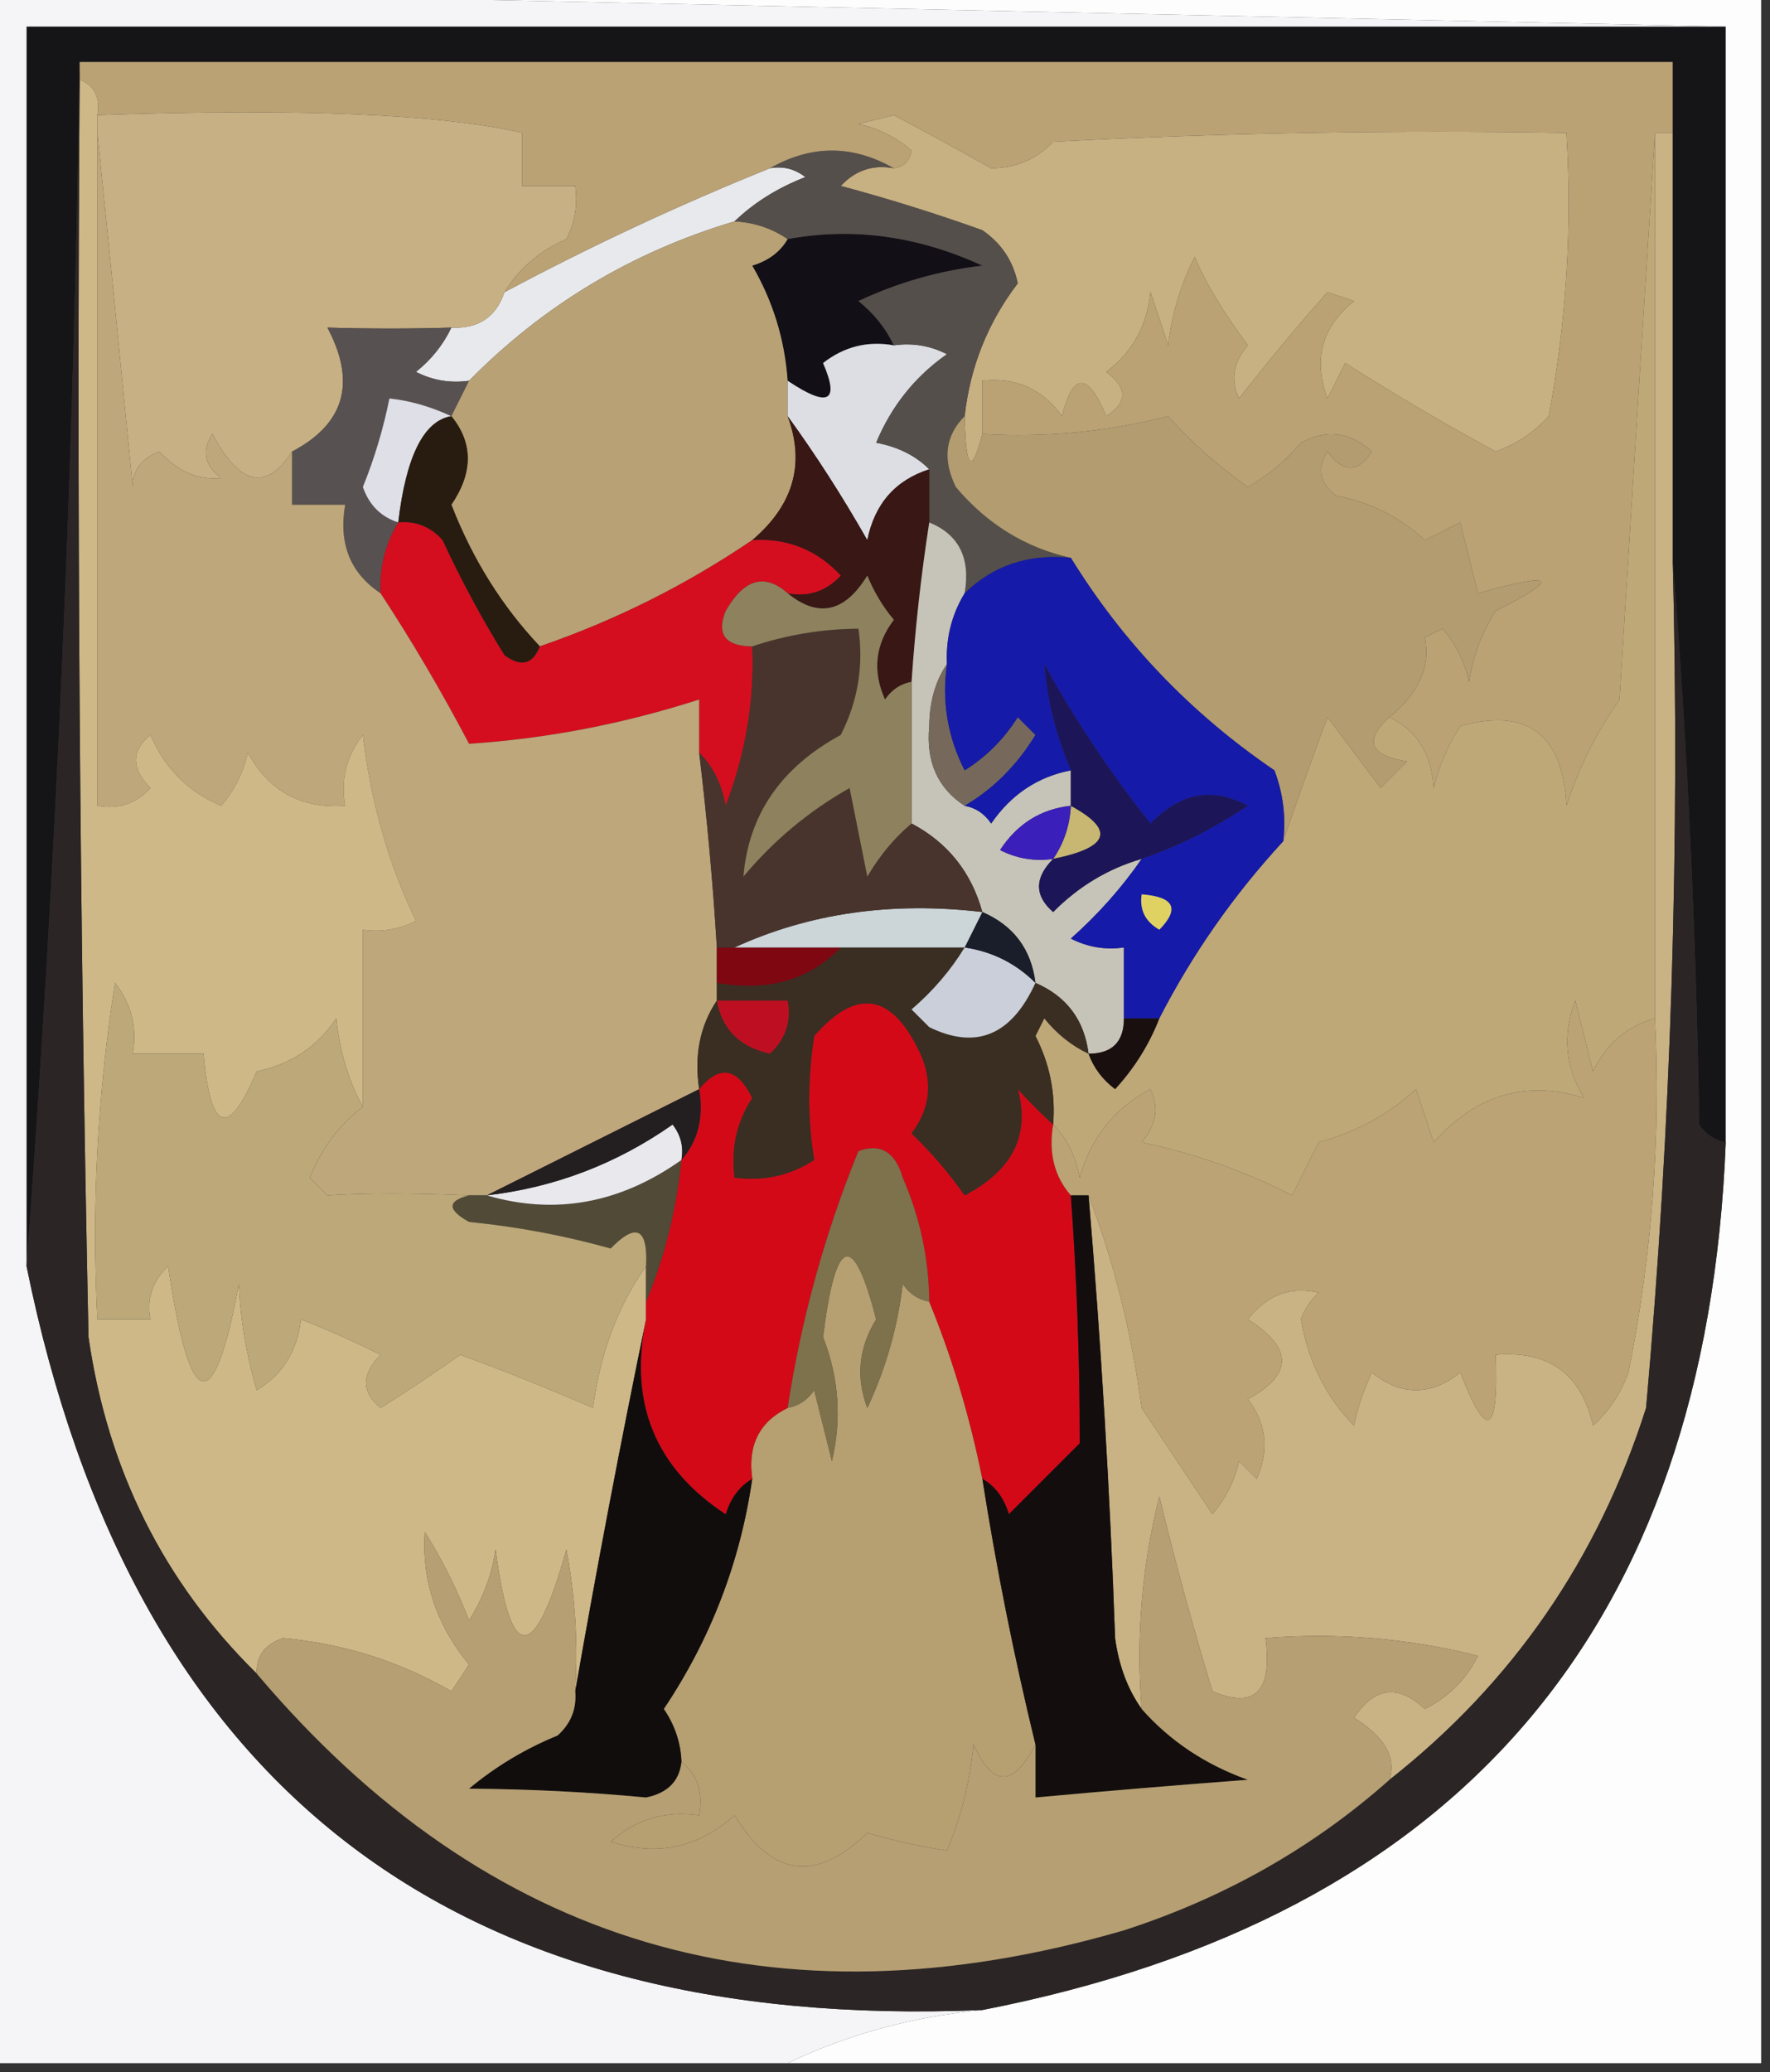 <?xml version="1.0" encoding="UTF-8"?>
<!DOCTYPE svg PUBLIC "-//W3C//DTD SVG 1.1//EN" "http://www.w3.org/Graphics/SVG/1.1/DTD/svg11.dtd">
<svg xmlns="http://www.w3.org/2000/svg" version="1.1" width="100px" height="117px" style="shape-rendering:geometricPrecision; text-rendering:geometricPrecision; image-rendering:optimizeQuality; fill-rule:evenodd; clip-rule:evenodd" xmlns:xlink="http://www.w3.org/1999/xlink">
<rect width="100%" height="100%" fill="#333333" stroke="none"/>
<g><path style="opacity:1" fill="#151416" d="M 97.5,1.5 C 97.5,22.5 97.5,43.5 97.5,64.5C 96.883,64.389 96.383,64.056 96,63.5C 95.83,52.659 95.33,41.992 94.5,31.5C 94.5,23.5 94.5,15.5 94.5,7.5C 94.5,6.167 94.5,4.833 94.5,3.5C 64.5,3.5 34.5,3.5 4.5,3.5C 4.164,26.352 3.164,49.018 1.5,71.5C 1.5,48.167 1.5,24.833 1.5,1.5C 33.5,1.5 65.5,1.5 97.5,1.5 Z"/></g>
<g><path style="opacity:1" fill="#c7b081" d="M 55.5,24.5 C 54.89,26.85 54.556,26.517 54.5,23.5C 54.807,20.72 55.807,18.22 57.5,16C 57.241,14.739 56.574,13.739 55.5,13C 52.879,12.062 50.212,11.228 47.5,10.5C 48.325,9.614 49.325,9.281 50.5,9.5C 51.043,9.44 51.376,9.107 51.5,8.5C 50.624,7.749 49.624,7.249 48.5,7C 49.167,6.833 49.833,6.667 50.5,6.5C 52.329,7.465 54.162,8.465 56,9.5C 57.404,9.491 58.57,8.991 59.5,8C 69.161,7.5 78.828,7.334 88.5,7.5C 88.828,12.875 88.495,18.208 87.5,23.5C 86.672,24.415 85.672,25.081 84.5,25.5C 81.7,23.987 78.867,22.32 76,20.5C 75.667,21.167 75.333,21.833 75,22.5C 74.175,20.299 74.675,18.466 76.5,17C 76,16.833 75.5,16.667 75,16.5C 73.325,18.38 71.658,20.38 70,22.5C 69.508,21.451 69.674,20.451 70.5,19.5C 69.065,17.559 68.065,15.892 67.5,14.5C 66.702,16.078 66.202,17.744 66,19.5C 65.667,18.5 65.333,17.5 65,16.5C 64.801,18.402 63.968,19.902 62.5,21C 63.711,21.893 63.711,22.726 62.5,23.5C 61.459,21.009 60.626,21.009 60,23.5C 58.89,21.963 57.39,21.297 55.5,21.5C 55.5,22.5 55.5,23.5 55.5,24.5 Z"/></g>
<g><path style="opacity:1" fill="#120f16" d="M 50.5,19.5 C 49.022,19.238 47.689,19.571 46.5,20.5C 47.456,22.7 46.79,23.033 44.5,21.5C 44.335,19.173 43.669,17.006 42.5,15C 43.416,14.722 44.083,14.222 44.5,13.5C 48.185,12.822 51.852,13.322 55.5,15C 53.048,15.29 50.715,15.956 48.5,17C 49.38,17.708 50.047,18.542 50.5,19.5 Z"/></g>
<g><path style="opacity:1" fill="#e8e9ed" d="M 43.5,9.5 C 44.239,9.369 44.906,9.536 45.5,10C 43.934,10.608 42.6,11.441 41.5,12.5C 35.707,14.228 30.707,17.228 26.5,21.5C 25.448,21.649 24.448,21.483 23.5,21C 24.381,20.292 25.047,19.458 25.5,18.5C 27.027,18.573 28.027,17.906 28.5,16.5C 33.353,13.907 38.353,11.574 43.5,9.5 Z"/></g>
<g><path style="opacity:1" fill="#c7b083" d="M 5.5,7.5 C 5.5,7.167 5.5,6.833 5.5,6.5C 16.883,6.103 24.883,6.437 29.5,7.5C 29.5,8.5 29.5,9.5 29.5,10.5C 30.5,10.5 31.5,10.5 32.5,10.5C 32.65,11.552 32.483,12.552 32,13.5C 30.482,14.163 29.315,15.163 28.5,16.5C 28.027,17.906 27.027,18.573 25.5,18.5C 23.202,18.57 20.868,18.57 18.5,18.5C 20.144,21.603 19.477,23.936 16.5,25.5C 15.043,27.752 13.543,27.419 12,24.5C 11.383,25.449 11.549,26.282 12.5,27C 11.223,27.127 10.057,26.627 9,25.5C 7.989,25.892 7.489,26.558 7.5,27.5C 6.833,20.679 6.167,14.012 5.5,7.5 Z"/></g>
<g><path style="opacity:1" fill="#585151" d="M 25.5,18.5 C 25.047,19.458 24.381,20.292 23.5,21C 24.448,21.483 25.448,21.649 26.5,21.5C 26.167,22.167 25.833,22.833 25.5,23.5C 24.311,22.952 23.145,22.619 22,22.5C 21.654,24.218 21.154,25.885 20.5,27.5C 20.855,28.522 21.522,29.189 22.5,29.5C 21.766,30.708 21.433,32.041 21.5,33.5C 19.787,32.365 19.12,30.698 19.5,28.5C 18.5,28.5 17.5,28.5 16.5,28.5C 16.5,27.5 16.5,26.5 16.5,25.5C 19.477,23.936 20.144,21.603 18.5,18.5C 20.868,18.57 23.202,18.57 25.5,18.5 Z"/></g>
<g><path style="opacity:1" fill="#b8a174" d="M 41.5,12.5 C 42.609,12.557 43.609,12.89 44.5,13.5C 44.083,14.222 43.416,14.722 42.5,15C 43.669,17.006 44.335,19.173 44.5,21.5C 44.5,22.167 44.5,22.833 44.5,23.5C 45.498,26.187 44.832,28.52 42.5,30.5C 38.769,33.032 34.769,35.032 30.5,36.5C 28.358,34.235 26.691,31.568 25.5,28.5C 26.735,26.684 26.735,25.017 25.5,23.5C 25.833,22.833 26.167,22.167 26.5,21.5C 30.707,17.228 35.707,14.228 41.5,12.5 Z"/></g>
<g><path style="opacity:1" fill="#dcdee4" d="M 50.5,19.5 C 51.552,19.351 52.552,19.517 53.5,20C 51.697,21.262 50.364,22.929 49.5,25C 50.737,25.232 51.737,25.732 52.5,26.5C 50.583,27.116 49.416,28.45 49,30.5C 47.581,28.007 46.081,25.674 44.5,23.5C 44.5,22.833 44.5,22.167 44.5,21.5C 46.79,23.033 47.456,22.7 46.5,20.5C 47.689,19.571 49.022,19.238 50.5,19.5 Z"/></g>
<g><path style="opacity:1" fill="#dfdfe7" d="M 25.5,23.5 C 23.943,23.76 22.943,25.76 22.5,29.5C 21.522,29.189 20.855,28.522 20.5,27.5C 21.154,25.885 21.654,24.218 22,22.5C 23.145,22.619 24.311,22.952 25.5,23.5 Z"/></g>
<g><path style="opacity:1" fill="#554f4b" d="M 43.5,9.5 C 45.833,8.167 48.167,8.167 50.5,9.5C 49.325,9.281 48.325,9.614 47.5,10.5C 50.212,11.228 52.879,12.062 55.5,13C 56.574,13.739 57.241,14.739 57.5,16C 55.807,18.22 54.807,20.72 54.5,23.5C 53.402,24.601 53.235,25.934 54,27.5C 55.77,29.597 57.937,30.931 60.5,31.5C 58.114,31.259 56.114,31.925 54.5,33.5C 54.843,31.517 54.176,30.183 52.5,29.5C 52.5,28.5 52.5,27.5 52.5,26.5C 51.737,25.732 50.737,25.232 49.5,25C 50.364,22.929 51.697,21.262 53.5,20C 52.552,19.517 51.552,19.351 50.5,19.5C 50.047,18.542 49.38,17.708 48.5,17C 50.715,15.956 53.048,15.29 55.5,15C 51.852,13.322 48.185,12.822 44.5,13.5C 43.609,12.89 42.609,12.557 41.5,12.5C 42.6,11.441 43.934,10.608 45.5,10C 44.906,9.536 44.239,9.369 43.5,9.5 Z"/></g>
<g><path style="opacity:1" fill="#b39c6f" d="M 54.5,23.5 C 54.556,26.517 54.89,26.85 55.5,24.5C 59.059,24.715 62.559,24.382 66,23.5C 67.331,24.996 68.831,26.329 70.5,27.5C 71.646,26.855 72.646,26.022 73.5,25C 74.944,24.22 76.277,24.386 77.5,25.5C 76.726,26.711 75.893,26.711 75,25.5C 74.383,26.449 74.549,27.282 75.5,28C 77.421,28.36 79.088,29.194 80.5,30.5C 81.167,30.167 81.833,29.833 82.5,29.5C 82.833,30.833 83.167,32.167 83.5,33.5C 87.893,32.273 88.226,32.606 84.5,34.5C 83.719,35.729 83.219,37.062 83,38.5C 82.751,37.376 82.251,36.376 81.5,35.5C 81.167,35.667 80.833,35.833 80.5,36C 80.836,37.629 80.17,39.129 78.5,40.5C 77.047,41.825 77.381,42.658 79.5,43C 79,43.5 78.5,44 78,44.5C 77,43.167 76,41.833 75,40.5C 74.098,42.927 73.264,45.26 72.5,47.5C 72.657,46.127 72.49,44.793 72,43.5C 67.289,40.29 63.456,36.29 60.5,31.5C 57.937,30.931 55.77,29.597 54,27.5C 53.235,25.934 53.402,24.601 54.5,23.5 Z"/></g>
<g><path style="opacity:1" fill="#281c10" d="M 25.5,23.5 C 26.735,25.017 26.735,26.684 25.5,28.5C 26.691,31.568 28.358,34.235 30.5,36.5C 30.103,37.525 29.437,37.692 28.5,37C 27.206,34.913 26.04,32.746 25,30.5C 24.329,29.748 23.496,29.414 22.5,29.5C 22.943,25.76 23.943,23.76 25.5,23.5 Z"/></g>
<g><path style="opacity:1" fill="#381714" d="M 44.5,23.5 C 46.081,25.674 47.581,28.007 49,30.5C 49.416,28.45 50.583,27.116 52.5,26.5C 52.5,27.5 52.5,28.5 52.5,29.5C 52.037,32.482 51.704,35.482 51.5,38.5C 50.883,38.611 50.383,38.944 50,39.5C 49.28,37.888 49.446,36.388 50.5,35C 49.874,34.25 49.374,33.416 49,32.5C 47.73,34.578 46.23,34.912 44.5,33.5C 45.675,33.719 46.675,33.386 47.5,32.5C 46.15,31.05 44.483,30.383 42.5,30.5C 44.832,28.52 45.498,26.187 44.5,23.5 Z"/></g>
<g><path style="opacity:1" fill="#d40e1f" d="M 22.5,29.5 C 23.496,29.414 24.329,29.748 25,30.5C 26.04,32.746 27.206,34.913 28.5,37C 29.437,37.692 30.103,37.525 30.5,36.5C 34.769,35.032 38.769,33.032 42.5,30.5C 44.483,30.383 46.15,31.05 47.5,32.5C 46.675,33.386 45.675,33.719 44.5,33.5C 43.207,32.355 42.041,32.688 41,34.5C 40.472,35.816 40.972,36.483 42.5,36.5C 42.633,39.529 42.133,42.529 41,45.5C 40.768,44.263 40.268,43.263 39.5,42.5C 39.5,41.5 39.5,40.5 39.5,39.5C 35.222,40.877 30.888,41.711 26.5,42C 24.933,39.021 23.266,36.188 21.5,33.5C 21.433,32.041 21.766,30.708 22.5,29.5 Z"/></g>
<g><path style="opacity:1" fill="#baa275" d="M 4.5,4.5 C 4.5,4.167 4.5,3.833 4.5,3.5C 34.5,3.5 64.5,3.5 94.5,3.5C 94.5,4.833 94.5,6.167 94.5,7.5C 94.167,7.5 93.833,7.5 93.5,7.5C 92.833,18.008 92.167,28.674 91.5,39.5C 90.205,41.328 89.205,43.328 88.5,45.5C 88.293,41.448 86.293,39.948 82.5,41C 81.809,42.067 81.309,43.234 81,44.5C 80.878,42.563 80.045,41.23 78.5,40.5C 80.17,39.129 80.836,37.629 80.5,36C 80.833,35.833 81.167,35.667 81.5,35.5C 82.251,36.376 82.751,37.376 83,38.5C 83.219,37.062 83.719,35.729 84.5,34.5C 88.226,32.606 87.893,32.273 83.5,33.5C 83.167,32.167 82.833,30.833 82.5,29.5C 81.833,29.833 81.167,30.167 80.5,30.5C 79.088,29.194 77.421,28.36 75.5,28C 74.549,27.282 74.383,26.449 75,25.5C 75.893,26.711 76.726,26.711 77.5,25.5C 76.277,24.386 74.944,24.22 73.5,25C 72.646,26.022 71.646,26.855 70.5,27.5C 68.831,26.329 67.331,24.996 66,23.5C 62.559,24.382 59.059,24.715 55.5,24.5C 55.5,23.5 55.5,22.5 55.5,21.5C 57.39,21.297 58.89,21.963 60,23.5C 60.626,21.009 61.459,21.009 62.5,23.5C 63.711,22.726 63.711,21.893 62.5,21C 63.968,19.902 64.801,18.402 65,16.5C 65.333,17.5 65.667,18.5 66,19.5C 66.202,17.744 66.702,16.078 67.5,14.5C 68.065,15.892 69.065,17.559 70.5,19.5C 69.674,20.451 69.508,21.451 70,22.5C 71.658,20.38 73.325,18.38 75,16.5C 75.5,16.667 76,16.833 76.5,17C 74.675,18.466 74.175,20.299 75,22.5C 75.333,21.833 75.667,21.167 76,20.5C 78.867,22.32 81.7,23.987 84.5,25.5C 85.672,25.081 86.672,24.415 87.5,23.5C 88.495,18.208 88.828,12.875 88.5,7.5C 78.828,7.334 69.161,7.5 59.5,8C 58.57,8.991 57.404,9.491 56,9.5C 54.162,8.465 52.329,7.465 50.5,6.5C 49.833,6.667 49.167,6.833 48.5,7C 49.624,7.249 50.624,7.749 51.5,8.5C 51.376,9.107 51.043,9.44 50.5,9.5C 48.167,8.167 45.833,8.167 43.5,9.5C 38.353,11.574 33.353,13.907 28.5,16.5C 29.315,15.163 30.482,14.163 32,13.5C 32.483,12.552 32.65,11.552 32.5,10.5C 31.5,10.5 30.5,10.5 29.5,10.5C 29.5,9.5 29.5,8.5 29.5,7.5C 24.883,6.437 16.883,6.103 5.5,6.5C 5.672,5.508 5.338,4.842 4.5,4.5 Z"/></g>
<g><path style="opacity:1" fill="#bea77a" d="M 5.5,7.5 C 6.167,14.012 6.833,20.679 7.5,27.5C 7.489,26.558 7.989,25.892 9,25.5C 10.057,26.627 11.223,27.127 12.5,27C 11.549,26.282 11.383,25.449 12,24.5C 13.543,27.419 15.043,27.752 16.5,25.5C 16.5,26.5 16.5,27.5 16.5,28.5C 17.5,28.5 18.5,28.5 19.5,28.5C 19.12,30.698 19.787,32.365 21.5,33.5C 23.266,36.188 24.933,39.021 26.5,42C 30.888,41.711 35.222,40.877 39.5,39.5C 39.5,40.5 39.5,41.5 39.5,42.5C 39.942,46.154 40.276,49.821 40.5,53.5C 40.5,54.167 40.5,54.833 40.5,55.5C 40.5,55.833 40.5,56.167 40.5,56.5C 39.549,57.919 39.215,59.585 39.5,61.5C 35.435,63.533 31.435,65.533 27.5,67.5C 27.167,67.5 26.833,67.5 26.5,67.5C 23.34,67.359 20.674,67.359 18.5,67.5C 18.167,67.167 17.833,66.833 17.5,66.5C 18.172,64.841 19.172,63.507 20.5,62.5C 20.5,59.167 20.5,55.833 20.5,52.5C 21.552,52.65 22.552,52.483 23.5,52C 21.947,48.783 20.947,45.283 20.5,41.5C 19.571,42.689 19.238,44.022 19.5,45.5C 17.019,45.677 15.186,44.677 14,42.5C 13.751,43.624 13.251,44.624 12.5,45.5C 10.644,44.724 9.311,43.391 8.5,41.5C 7.41,42.391 7.41,43.391 8.5,44.5C 7.675,45.386 6.675,45.719 5.5,45.5C 5.5,32.833 5.5,20.167 5.5,7.5 Z"/></g>
<g><path style="opacity:1" fill="#c6c3b8" d="M 52.5,29.5 C 54.176,30.183 54.843,31.517 54.5,33.5C 53.766,34.708 53.433,36.041 53.5,37.5C 52.848,38.449 52.514,39.615 52.5,41C 52.307,43.008 52.974,44.508 54.5,45.5C 55.117,45.611 55.617,45.944 56,46.5C 57.129,44.859 58.629,43.859 60.5,43.5C 60.5,44.167 60.5,44.833 60.5,45.5C 58.804,45.685 57.471,46.519 56.5,48C 57.448,48.483 58.448,48.65 59.5,48.5C 58.438,49.575 58.438,50.575 59.5,51.5C 60.94,50.048 62.606,49.048 64.5,48.5C 63.375,50.129 62.041,51.629 60.5,53C 61.448,53.483 62.448,53.65 63.5,53.5C 63.5,54.833 63.5,56.167 63.5,57.5C 63.5,58.833 62.833,59.5 61.5,59.5C 61.262,57.596 60.262,56.262 58.5,55.5C 58.262,53.596 57.262,52.262 55.5,51.5C 54.876,49.246 53.543,47.579 51.5,46.5C 51.5,43.833 51.5,41.167 51.5,38.5C 51.704,35.482 52.037,32.482 52.5,29.5 Z"/></g>
<g><path style="opacity:1" fill="#bfa878" d="M 93.5,7.5 C 93.5,24.167 93.5,40.833 93.5,57.5C 91.926,57.937 90.759,58.937 90,60.5C 89.667,59.167 89.333,57.833 89,56.5C 88.257,58.441 88.424,60.274 89.5,62C 86.236,60.973 83.403,61.806 81,64.5C 80.667,63.5 80.333,62.5 80,61.5C 78.47,62.92 76.637,63.92 74.5,64.5C 74,65.5 73.5,66.5 73,67.5C 70.328,66.133 67.495,65.133 64.5,64.5C 65.326,63.549 65.492,62.549 65,61.5C 62.957,62.579 61.624,64.246 61,66.5C 60.768,65.263 60.268,64.263 59.5,63.5C 59.643,61.738 59.309,60.071 58.5,58.5C 58.667,58.167 58.833,57.833 59,57.5C 59.708,58.38 60.542,59.047 61.5,59.5C 61.783,60.289 62.283,60.956 63,61.5C 64.095,60.307 64.928,58.973 65.5,57.5C 67.366,53.869 69.699,50.536 72.5,47.5C 73.264,45.26 74.098,42.927 75,40.5C 76,41.833 77,43.167 78,44.5C 78.5,44 79,43.5 79.5,43C 77.381,42.658 77.047,41.825 78.5,40.5C 80.045,41.23 80.878,42.563 81,44.5C 81.309,43.234 81.809,42.067 82.5,41C 86.293,39.948 88.293,41.448 88.5,45.5C 89.205,43.328 90.205,41.328 91.5,39.5C 92.167,28.674 92.833,18.008 93.5,7.5 Z"/></g>
<g><path style="opacity:1" fill="#fdfdfd" d="M 4.5,-0.5 C 36.167,-0.5 67.833,-0.5 99.5,-0.5C 99.5,38.5 99.5,77.5 99.5,116.5C 81.167,116.5 62.833,116.5 44.5,116.5C 47.891,114.875 51.557,113.875 55.5,113.5C 82.413,108.252 96.413,91.919 97.5,64.5C 97.5,43.5 97.5,22.5 97.5,1.5C 66.5,0.833 35.5,0.167 4.5,-0.5 Z"/></g>
<g><path style="opacity:1" fill="#f5f5f7" d="M -0.5,-0.5 C 1.167,-0.5 2.833,-0.5 4.5,-0.5C 35.5,0.167 66.5,0.833 97.5,1.5C 65.5,1.5 33.5,1.5 1.5,1.5C 1.5,24.833 1.5,48.167 1.5,71.5C 7.444,100.758 25.444,114.758 55.5,113.5C 51.557,113.875 47.891,114.875 44.5,116.5C 29.5,116.5 14.5,116.5 -0.5,116.5C -0.5,77.5 -0.5,38.5 -0.5,-0.5 Z"/></g>
<g><path style="opacity:1" fill="#ceb888" d="M 4.5,4.5 C 5.338,4.842 5.672,5.508 5.5,6.5C 5.5,6.833 5.5,7.167 5.5,7.5C 5.5,20.167 5.5,32.833 5.5,45.5C 6.675,45.719 7.675,45.386 8.5,44.5C 7.41,43.391 7.41,42.391 8.5,41.5C 9.311,43.391 10.644,44.724 12.5,45.5C 13.251,44.624 13.751,43.624 14,42.5C 15.186,44.677 17.019,45.677 19.5,45.5C 19.238,44.022 19.571,42.689 20.5,41.5C 20.947,45.283 21.947,48.783 23.5,52C 22.552,52.483 21.552,52.65 20.5,52.5C 20.5,55.833 20.5,59.167 20.5,62.5C 19.698,61.048 19.198,59.382 19,57.5C 17.934,59.099 16.434,60.099 14.5,60.5C 12.896,64.29 11.896,63.956 11.5,59.5C 10.167,59.5 8.833,59.5 7.5,59.5C 7.762,58.022 7.429,56.689 6.5,55.5C 5.504,61.798 5.17,68.132 5.5,74.5C 6.5,74.5 7.5,74.5 8.5,74.5C 8.281,73.325 8.614,72.325 9.5,71.5C 10.733,79.82 12.066,80.153 13.5,72.5C 13.567,74.424 13.9,76.424 14.5,78.5C 15.97,77.62 16.804,76.286 17,74.5C 18.509,75.09 20.009,75.756 21.5,76.5C 20.41,77.609 20.41,78.609 21.5,79.5C 22.971,78.583 24.471,77.583 26,76.5C 28.471,77.401 30.971,78.401 33.5,79.5C 33.92,76.384 34.92,73.717 36.5,71.5C 36.5,72.167 36.5,72.833 36.5,73.5C 36.5,73.833 36.5,74.167 36.5,74.5C 35.059,81.482 33.725,88.482 32.5,95.5C 32.664,92.813 32.497,90.146 32,87.5C 30.178,93.958 28.845,93.958 28,87.5C 27.781,88.938 27.281,90.271 26.5,91.5C 25.813,89.726 24.98,88.059 24,86.5C 23.817,89.245 24.651,91.745 26.5,94C 26.167,94.5 25.833,95 25.5,95.5C 22.59,93.816 19.423,92.816 16,92.5C 14.97,92.836 14.47,93.503 14.5,94.5C 9.251,89.335 6.084,83.002 5,75.5C 4.5,51.836 4.333,28.169 4.5,4.5 Z"/></g>
<g><path style="opacity:1" fill="#c9b284" d="M 93.5,7.5 C 93.833,7.5 94.167,7.5 94.5,7.5C 94.5,15.5 94.5,23.5 94.5,31.5C 94.921,47.549 94.421,63.549 93,79.5C 90.284,88.035 85.45,95.035 78.5,100.5C 78.907,99.25 78.241,98.083 76.5,97C 77.649,95.256 78.983,95.089 80.5,96.5C 81.833,95.833 82.833,94.833 83.5,93.5C 79.555,92.509 75.555,92.176 71.5,92.5C 71.895,95.522 70.895,96.522 68.5,95.5C 67.394,91.865 66.394,88.198 65.5,84.5C 64.509,88.445 64.176,92.445 64.5,96.5C 63.71,95.391 63.21,94.058 63,92.5C 62.705,84.141 62.205,75.808 61.5,67.5C 62.935,71.255 63.935,75.255 64.5,79.5C 65.833,81.5 67.167,83.5 68.5,85.5C 69.251,84.624 69.751,83.624 70,82.5C 70.333,82.833 70.667,83.167 71,83.5C 71.72,81.888 71.554,80.388 70.5,79C 73.058,77.62 73.058,76.12 70.5,74.5C 71.591,73.112 72.924,72.612 74.5,73C 74.043,73.414 73.709,73.914 73.5,74.5C 73.912,76.887 74.912,78.887 76.5,80.5C 76.669,79.603 77.002,78.603 77.5,77.5C 79.167,78.833 80.833,78.833 82.5,77.5C 84.002,81.374 84.669,81.041 84.5,76.5C 87.504,76.25 89.338,77.583 90,80.5C 90.915,79.672 91.581,78.672 92,77.5C 93.329,70.908 93.829,64.241 93.5,57.5C 93.5,40.833 93.5,24.167 93.5,7.5 Z"/></g>
<g><path style="opacity:1" fill="#2b2525" d="M 4.5,3.5 C 4.5,3.833 4.5,4.167 4.5,4.5C 4.333,28.169 4.5,51.836 5,75.5C 6.084,83.002 9.251,89.335 14.5,94.5C 27.514,109.888 43.847,114.722 63.5,109C 69.181,107.165 74.181,104.332 78.5,100.5C 85.45,95.035 90.284,88.035 93,79.5C 94.421,63.549 94.921,47.549 94.5,31.5C 95.33,41.992 95.83,52.659 96,63.5C 96.383,64.056 96.883,64.389 97.5,64.5C 96.413,91.919 82.413,108.252 55.5,113.5C 25.444,114.758 7.444,100.758 1.5,71.5C 3.164,49.018 4.164,26.352 4.5,3.5 Z"/></g>
<g><path style="opacity:1" fill="#b69f71" d="M 52.5,73.5 C 53.79,76.642 54.79,79.975 55.5,83.5C 56.292,88.542 57.292,93.542 58.5,98.5C 57.259,100.931 56.092,100.931 55,98.5C 54.808,100.577 54.308,102.577 53.5,104.5C 52.033,104.277 50.533,103.944 49,103.5C 46.099,106.318 43.599,105.984 41.5,102.5C 39.473,104.339 37.14,104.839 34.5,104C 35.905,102.731 37.571,102.231 39.5,102.5C 39.737,101.209 39.404,100.209 38.5,99.5C 38.461,98.417 38.127,97.417 37.5,96.5C 40.153,92.539 41.82,88.206 42.5,83.5C 42.229,81.62 42.896,80.287 44.5,79.5C 45.117,79.389 45.617,79.056 46,78.5C 46.333,79.833 46.667,81.167 47,82.5C 47.562,80.134 47.396,77.801 46.5,75.5C 47.204,69.783 48.204,69.45 49.5,74.5C 48.515,76.098 48.349,77.765 49,79.5C 50.044,77.285 50.711,74.952 51,72.5C 51.383,73.056 51.883,73.389 52.5,73.5 Z"/></g>
<g><path style="opacity:1" fill="#120d0d" d="M 36.5,74.5 C 35.524,79.225 37.024,82.892 41,85.5C 41.278,84.584 41.778,83.918 42.5,83.5C 41.82,88.206 40.153,92.539 37.5,96.5C 38.127,97.417 38.461,98.417 38.5,99.5C 38.38,100.586 37.713,101.253 36.5,101.5C 33.25,101.192 29.917,101.025 26.5,101C 28.001,99.749 29.668,98.749 31.5,98C 32.252,97.329 32.586,96.496 32.5,95.5C 33.725,88.482 35.059,81.482 36.5,74.5 Z"/></g>
<g><path style="opacity:1" fill="#d40918" d="M 59.5,63.5 C 59.232,65.099 59.566,66.432 60.5,67.5C 60.838,72.186 61.005,76.853 61,81.5C 59.667,82.833 58.333,84.167 57,85.5C 56.722,84.584 56.222,83.918 55.5,83.5C 54.79,79.975 53.79,76.642 52.5,73.5C 52.477,71.073 51.977,68.74 51,66.5C 50.577,65.044 49.744,64.544 48.5,65C 46.601,69.654 45.268,74.487 44.5,79.5C 42.896,80.287 42.229,81.62 42.5,83.5C 41.778,83.918 41.278,84.584 41,85.5C 37.024,82.892 35.524,79.225 36.5,74.5C 36.5,74.167 36.5,73.833 36.5,73.5C 37.531,71.039 38.198,68.373 38.5,65.5C 39.434,64.432 39.768,63.099 39.5,61.5C 40.648,60.105 41.648,60.272 42.5,62C 41.62,63.356 41.286,64.856 41.5,66.5C 43.144,66.713 44.644,66.38 46,65.5C 45.626,63.231 45.626,60.898 46,58.5C 48.402,55.742 50.402,56.075 52,59.5C 52.72,61.112 52.554,62.612 51.5,64C 52.618,65.074 53.618,66.24 54.5,67.5C 57.21,66.086 58.21,64.086 57.5,61.5C 58.182,62.243 58.849,62.909 59.5,63.5 Z"/></g>
<g><path style="opacity:1" fill="#7e724c" d="M 52.5,73.5 C 51.883,73.389 51.383,73.056 51,72.5C 50.711,74.952 50.044,77.285 49,79.5C 48.349,77.765 48.515,76.098 49.5,74.5C 48.204,69.45 47.204,69.783 46.5,75.5C 47.396,77.801 47.562,80.134 47,82.5C 46.667,81.167 46.333,79.833 46,78.5C 45.617,79.056 45.117,79.389 44.5,79.5C 45.268,74.487 46.601,69.654 48.5,65C 49.744,64.544 50.577,65.044 51,66.5C 51.977,68.74 52.477,71.073 52.5,73.5 Z"/></g>
<g><path style="opacity:1" fill="#bba375" d="M 93.5,57.5 C 93.829,64.241 93.329,70.908 92,77.5C 91.581,78.672 90.915,79.672 90,80.5C 89.338,77.583 87.504,76.25 84.5,76.5C 84.669,81.041 84.002,81.374 82.5,77.5C 80.833,78.833 79.167,78.833 77.5,77.5C 77.002,78.603 76.669,79.603 76.5,80.5C 74.912,78.887 73.912,76.887 73.5,74.5C 73.709,73.914 74.043,73.414 74.5,73C 72.924,72.612 71.591,73.112 70.5,74.5C 73.058,76.12 73.058,77.62 70.5,79C 71.554,80.388 71.72,81.888 71,83.5C 70.667,83.167 70.333,82.833 70,82.5C 69.751,83.624 69.251,84.624 68.5,85.5C 67.167,83.5 65.833,81.5 64.5,79.5C 63.935,75.255 62.935,71.255 61.5,67.5C 61.167,67.5 60.833,67.5 60.5,67.5C 59.566,66.432 59.232,65.099 59.5,63.5C 60.268,64.263 60.768,65.263 61,66.5C 61.624,64.246 62.957,62.579 65,61.5C 65.492,62.549 65.326,63.549 64.5,64.5C 67.495,65.133 70.328,66.133 73,67.5C 73.5,66.5 74,65.5 74.5,64.5C 76.637,63.92 78.47,62.92 80,61.5C 80.333,62.5 80.667,63.5 81,64.5C 83.403,61.806 86.236,60.973 89.5,62C 88.424,60.274 88.257,58.441 89,56.5C 89.333,57.833 89.667,59.167 90,60.5C 90.759,58.937 91.926,57.937 93.5,57.5 Z"/></g>
<g><path style="opacity:1" fill="#504a36" d="M 38.5,65.5 C 38.198,68.373 37.531,71.039 36.5,73.5C 36.5,72.833 36.5,72.167 36.5,71.5C 36.611,69.352 35.944,69.019 34.5,70.5C 31.891,69.769 29.224,69.269 26.5,69C 25.262,68.31 25.262,67.81 26.5,67.5C 26.833,67.5 27.167,67.5 27.5,67.5C 31.358,68.627 35.025,67.961 38.5,65.5 Z"/></g>
<g><path style="opacity:1" fill="#e9e9ed" d="M 38.5,65.5 C 35.025,67.961 31.358,68.627 27.5,67.5C 31.332,67.056 34.832,65.722 38,63.5C 38.464,64.094 38.631,64.761 38.5,65.5 Z"/></g>
<g><path style="opacity:1" fill="#bda879" d="M 20.5,62.5 C 19.172,63.507 18.172,64.841 17.5,66.5C 17.833,66.833 18.167,67.167 18.5,67.5C 20.674,67.359 23.34,67.359 26.5,67.5C 25.262,67.81 25.262,68.31 26.5,69C 29.224,69.269 31.891,69.769 34.5,70.5C 35.944,69.019 36.611,69.352 36.5,71.5C 34.92,73.717 33.92,76.384 33.5,79.5C 30.971,78.401 28.471,77.401 26,76.5C 24.471,77.583 22.971,78.583 21.5,79.5C 20.41,78.609 20.41,77.609 21.5,76.5C 20.009,75.756 18.509,75.09 17,74.5C 16.804,76.286 15.97,77.62 14.5,78.5C 13.9,76.424 13.567,74.424 13.5,72.5C 12.066,80.153 10.733,79.82 9.5,71.5C 8.614,72.325 8.281,73.325 8.5,74.5C 7.5,74.5 6.5,74.5 5.5,74.5C 5.17,68.132 5.504,61.798 6.5,55.5C 7.429,56.689 7.762,58.022 7.5,59.5C 8.833,59.5 10.167,59.5 11.5,59.5C 11.896,63.956 12.896,64.29 14.5,60.5C 16.434,60.099 17.934,59.099 19,57.5C 19.198,59.382 19.698,61.048 20.5,62.5 Z"/></g>
<g><path style="opacity:1" fill="#231f20" d="M 39.5,61.5 C 39.768,63.099 39.434,64.432 38.5,65.5C 38.631,64.761 38.464,64.094 38,63.5C 34.832,65.722 31.332,67.056 27.5,67.5C 31.435,65.533 35.435,63.533 39.5,61.5 Z"/></g>
<g><path style="opacity:1" fill="#392e21" d="M 47.5,53.5 C 49.833,53.5 52.167,53.5 54.5,53.5C 53.71,54.794 52.71,55.961 51.5,57C 51.833,57.333 52.167,57.667 52.5,58C 55.149,59.295 57.149,58.462 58.5,55.5C 60.262,56.262 61.262,57.596 61.5,59.5C 60.542,59.047 59.708,58.38 59,57.5C 58.833,57.833 58.667,58.167 58.5,58.5C 59.309,60.071 59.643,61.738 59.5,63.5C 58.849,62.909 58.182,62.243 57.5,61.5C 58.21,64.086 57.21,66.086 54.5,67.5C 53.618,66.24 52.618,65.074 51.5,64C 52.554,62.612 52.72,61.112 52,59.5C 50.402,56.075 48.402,55.742 46,58.5C 45.626,60.898 45.626,63.231 46,65.5C 44.644,66.38 43.144,66.713 41.5,66.5C 41.286,64.856 41.62,63.356 42.5,62C 41.648,60.272 40.648,60.105 39.5,61.5C 39.215,59.585 39.549,57.919 40.5,56.5C 40.5,56.167 40.5,55.833 40.5,55.5C 43.388,56.01 45.721,55.343 47.5,53.5 Z"/></g>
<g><path style="opacity:1" fill="#1a0f0f" d="M 63.5,57.5 C 64.167,57.5 64.833,57.5 65.5,57.5C 64.928,58.973 64.095,60.307 63,61.5C 62.283,60.956 61.783,60.289 61.5,59.5C 62.833,59.5 63.5,58.833 63.5,57.5 Z"/></g>
<g><path style="opacity:1" fill="#cacfd9" d="M 54.5,53.5 C 56.062,53.733 57.395,54.4 58.5,55.5C 57.149,58.462 55.149,59.295 52.5,58C 52.167,57.667 51.833,57.333 51.5,57C 52.71,55.961 53.71,54.794 54.5,53.5 Z"/></g>
<g><path style="opacity:1" fill="#be0f22" d="M 40.5,56.5 C 41.833,56.5 43.167,56.5 44.5,56.5C 44.719,57.675 44.386,58.675 43.5,59.5C 41.787,59.121 40.787,58.121 40.5,56.5 Z"/></g>
<g><path style="opacity:1" fill="#7e0712" d="M 40.5,53.5 C 40.833,53.5 41.167,53.5 41.5,53.5C 43.5,53.5 45.5,53.5 47.5,53.5C 45.721,55.343 43.388,56.01 40.5,55.5C 40.5,54.833 40.5,54.167 40.5,53.5 Z"/></g>
<g><path style="opacity:1" fill="#1a1d2a" d="M 55.5,51.5 C 57.262,52.262 58.262,53.596 58.5,55.5C 57.395,54.4 56.062,53.733 54.5,53.5C 54.833,52.833 55.167,52.167 55.5,51.5 Z"/></g>
<g><path style="opacity:1" fill="#ccd5d8" d="M 55.5,51.5 C 55.167,52.167 54.833,52.833 54.5,53.5C 52.167,53.5 49.833,53.5 47.5,53.5C 45.5,53.5 43.5,53.5 41.5,53.5C 45.715,51.564 50.381,50.897 55.5,51.5 Z"/></g>
<g><path style="opacity:1" fill="#c7b772" d="M 60.5,45.5 C 63.016,46.86 62.682,47.86 59.5,48.5C 60.11,47.609 60.443,46.609 60.5,45.5 Z"/></g>
<g><path style="opacity:1" fill="#3b1fba" d="M 60.5,45.5 C 60.443,46.609 60.11,47.609 59.5,48.5C 58.448,48.65 57.448,48.483 56.5,48C 57.471,46.519 58.804,45.685 60.5,45.5 Z"/></g>
<g><path style="opacity:1" fill="#1c1658" d="M 64.5,48.5 C 62.606,49.048 60.94,50.048 59.5,51.5C 58.438,50.575 58.438,49.575 59.5,48.5C 62.682,47.86 63.016,46.86 60.5,45.5C 60.5,44.833 60.5,44.167 60.5,43.5C 59.65,41.506 59.15,39.506 59,37.5C 60.752,40.672 62.752,43.672 65,46.5C 66.692,44.755 68.525,44.422 70.5,45.5C 68.556,46.801 66.556,47.801 64.5,48.5 Z"/></g>
<g><path style="opacity:1" fill="#48342d" d="M 51.5,46.5 C 53.543,47.579 54.876,49.246 55.5,51.5C 50.381,50.897 45.715,51.564 41.5,53.5C 41.167,53.5 40.833,53.5 40.5,53.5C 40.276,49.821 39.942,46.154 39.5,42.5C 40.268,43.263 40.768,44.263 41,45.5C 42.133,42.529 42.633,39.529 42.5,36.5C 44.435,35.85 46.435,35.517 48.5,35.5C 48.799,37.604 48.466,39.604 47.5,41.5C 44.126,43.331 42.293,45.998 42,49.5C 43.708,47.456 45.708,45.79 48,44.5C 48.333,46.167 48.667,47.833 49,49.5C 49.698,48.309 50.531,47.309 51.5,46.5 Z"/></g>
<g><path style="opacity:1" fill="#76695c" d="M 53.5,37.5 C 53.201,39.604 53.534,41.604 54.5,43.5C 55.719,42.737 56.719,41.737 57.5,40.5C 57.833,40.833 58.167,41.167 58.5,41.5C 57.451,43.216 56.118,44.549 54.5,45.5C 52.974,44.508 52.307,43.008 52.5,41C 52.514,39.615 52.848,38.449 53.5,37.5 Z"/></g>
<g><path style="opacity:1" fill="#151aa9" d="M 60.5,31.5 C 63.456,36.29 67.289,40.29 72,43.5C 72.49,44.793 72.657,46.127 72.5,47.5C 69.699,50.536 67.366,53.869 65.5,57.5C 64.833,57.5 64.167,57.5 63.5,57.5C 63.5,56.167 63.5,54.833 63.5,53.5C 62.448,53.65 61.448,53.483 60.5,53C 62.041,51.629 63.375,50.129 64.5,48.5C 66.556,47.801 68.556,46.801 70.5,45.5C 68.525,44.422 66.692,44.755 65,46.5C 62.752,43.672 60.752,40.672 59,37.5C 59.15,39.506 59.65,41.506 60.5,43.5C 58.629,43.859 57.129,44.859 56,46.5C 55.617,45.944 55.117,45.611 54.5,45.5C 56.118,44.549 57.451,43.216 58.5,41.5C 58.167,41.167 57.833,40.833 57.5,40.5C 56.719,41.737 55.719,42.737 54.5,43.5C 53.534,41.604 53.201,39.604 53.5,37.5C 53.433,36.041 53.766,34.708 54.5,33.5C 56.114,31.925 58.114,31.259 60.5,31.5 Z"/></g>
<g><path style="opacity:1" fill="#e0d262" d="M 64.5,50.5 C 66.337,50.639 66.67,51.306 65.5,52.5C 64.703,52.043 64.369,51.376 64.5,50.5 Z"/></g>
<g><path style="opacity:1" fill="#8d825d" d="M 44.5,33.5 C 46.23,34.912 47.73,34.578 49,32.5C 49.374,33.416 49.874,34.25 50.5,35C 49.446,36.388 49.28,37.888 50,39.5C 50.383,38.944 50.883,38.611 51.5,38.5C 51.5,41.167 51.5,43.833 51.5,46.5C 50.531,47.309 49.698,48.309 49,49.5C 48.667,47.833 48.333,46.167 48,44.5C 45.708,45.79 43.708,47.456 42,49.5C 42.293,45.998 44.126,43.331 47.5,41.5C 48.466,39.604 48.799,37.604 48.5,35.5C 46.435,35.517 44.435,35.85 42.5,36.5C 40.972,36.483 40.472,35.816 41,34.5C 42.041,32.688 43.207,32.355 44.5,33.5 Z"/></g>
<g><path style="opacity:1" fill="#130e0d" d="M 60.5,67.5 C 60.833,67.5 61.167,67.5 61.5,67.5C 62.205,75.808 62.705,84.141 63,92.5C 63.21,94.058 63.71,95.391 64.5,96.5C 66.099,98.309 68.099,99.642 70.5,100.5C 66.471,100.803 62.471,101.136 58.5,101.5C 58.5,100.5 58.5,99.5 58.5,98.5C 57.292,93.542 56.292,88.542 55.5,83.5C 56.222,83.918 56.722,84.584 57,85.5C 58.333,84.167 59.667,82.833 61,81.5C 61.005,76.853 60.838,72.186 60.5,67.5 Z"/></g>
<g><path style="opacity:1" fill="#b69f72" d="M 78.5,100.5 C 74.181,104.332 69.181,107.165 63.5,109C 43.847,114.722 27.514,109.888 14.5,94.5C 14.47,93.503 14.97,92.836 16,92.5C 19.423,92.816 22.59,93.816 25.5,95.5C 25.833,95 26.167,94.5 26.5,94C 24.651,91.745 23.817,89.245 24,86.5C 24.98,88.059 25.813,89.726 26.5,91.5C 27.281,90.271 27.781,88.938 28,87.5C 28.845,93.958 30.178,93.958 32,87.5C 32.497,90.146 32.664,92.813 32.5,95.5C 32.586,96.496 32.252,97.329 31.5,98C 29.668,98.749 28.001,99.749 26.5,101C 29.917,101.025 33.25,101.192 36.5,101.5C 37.713,101.253 38.38,100.586 38.5,99.5C 39.404,100.209 39.737,101.209 39.5,102.5C 37.571,102.231 35.905,102.731 34.5,104C 37.14,104.839 39.473,104.339 41.5,102.5C 43.599,105.984 46.099,106.318 49,103.5C 50.533,103.944 52.033,104.277 53.5,104.5C 54.308,102.577 54.808,100.577 55,98.5C 56.092,100.931 57.259,100.931 58.5,98.5C 58.5,99.5 58.5,100.5 58.5,101.5C 62.471,101.136 66.471,100.803 70.5,100.5C 68.099,99.642 66.099,98.309 64.5,96.5C 64.176,92.445 64.509,88.445 65.5,84.5C 66.394,88.198 67.394,91.865 68.5,95.5C 70.895,96.522 71.895,95.522 71.5,92.5C 75.555,92.176 79.555,92.509 83.5,93.5C 82.833,94.833 81.833,95.833 80.5,96.5C 78.983,95.089 77.649,95.256 76.5,97C 78.241,98.083 78.907,99.25 78.5,100.5 Z"/></g>
</svg>
